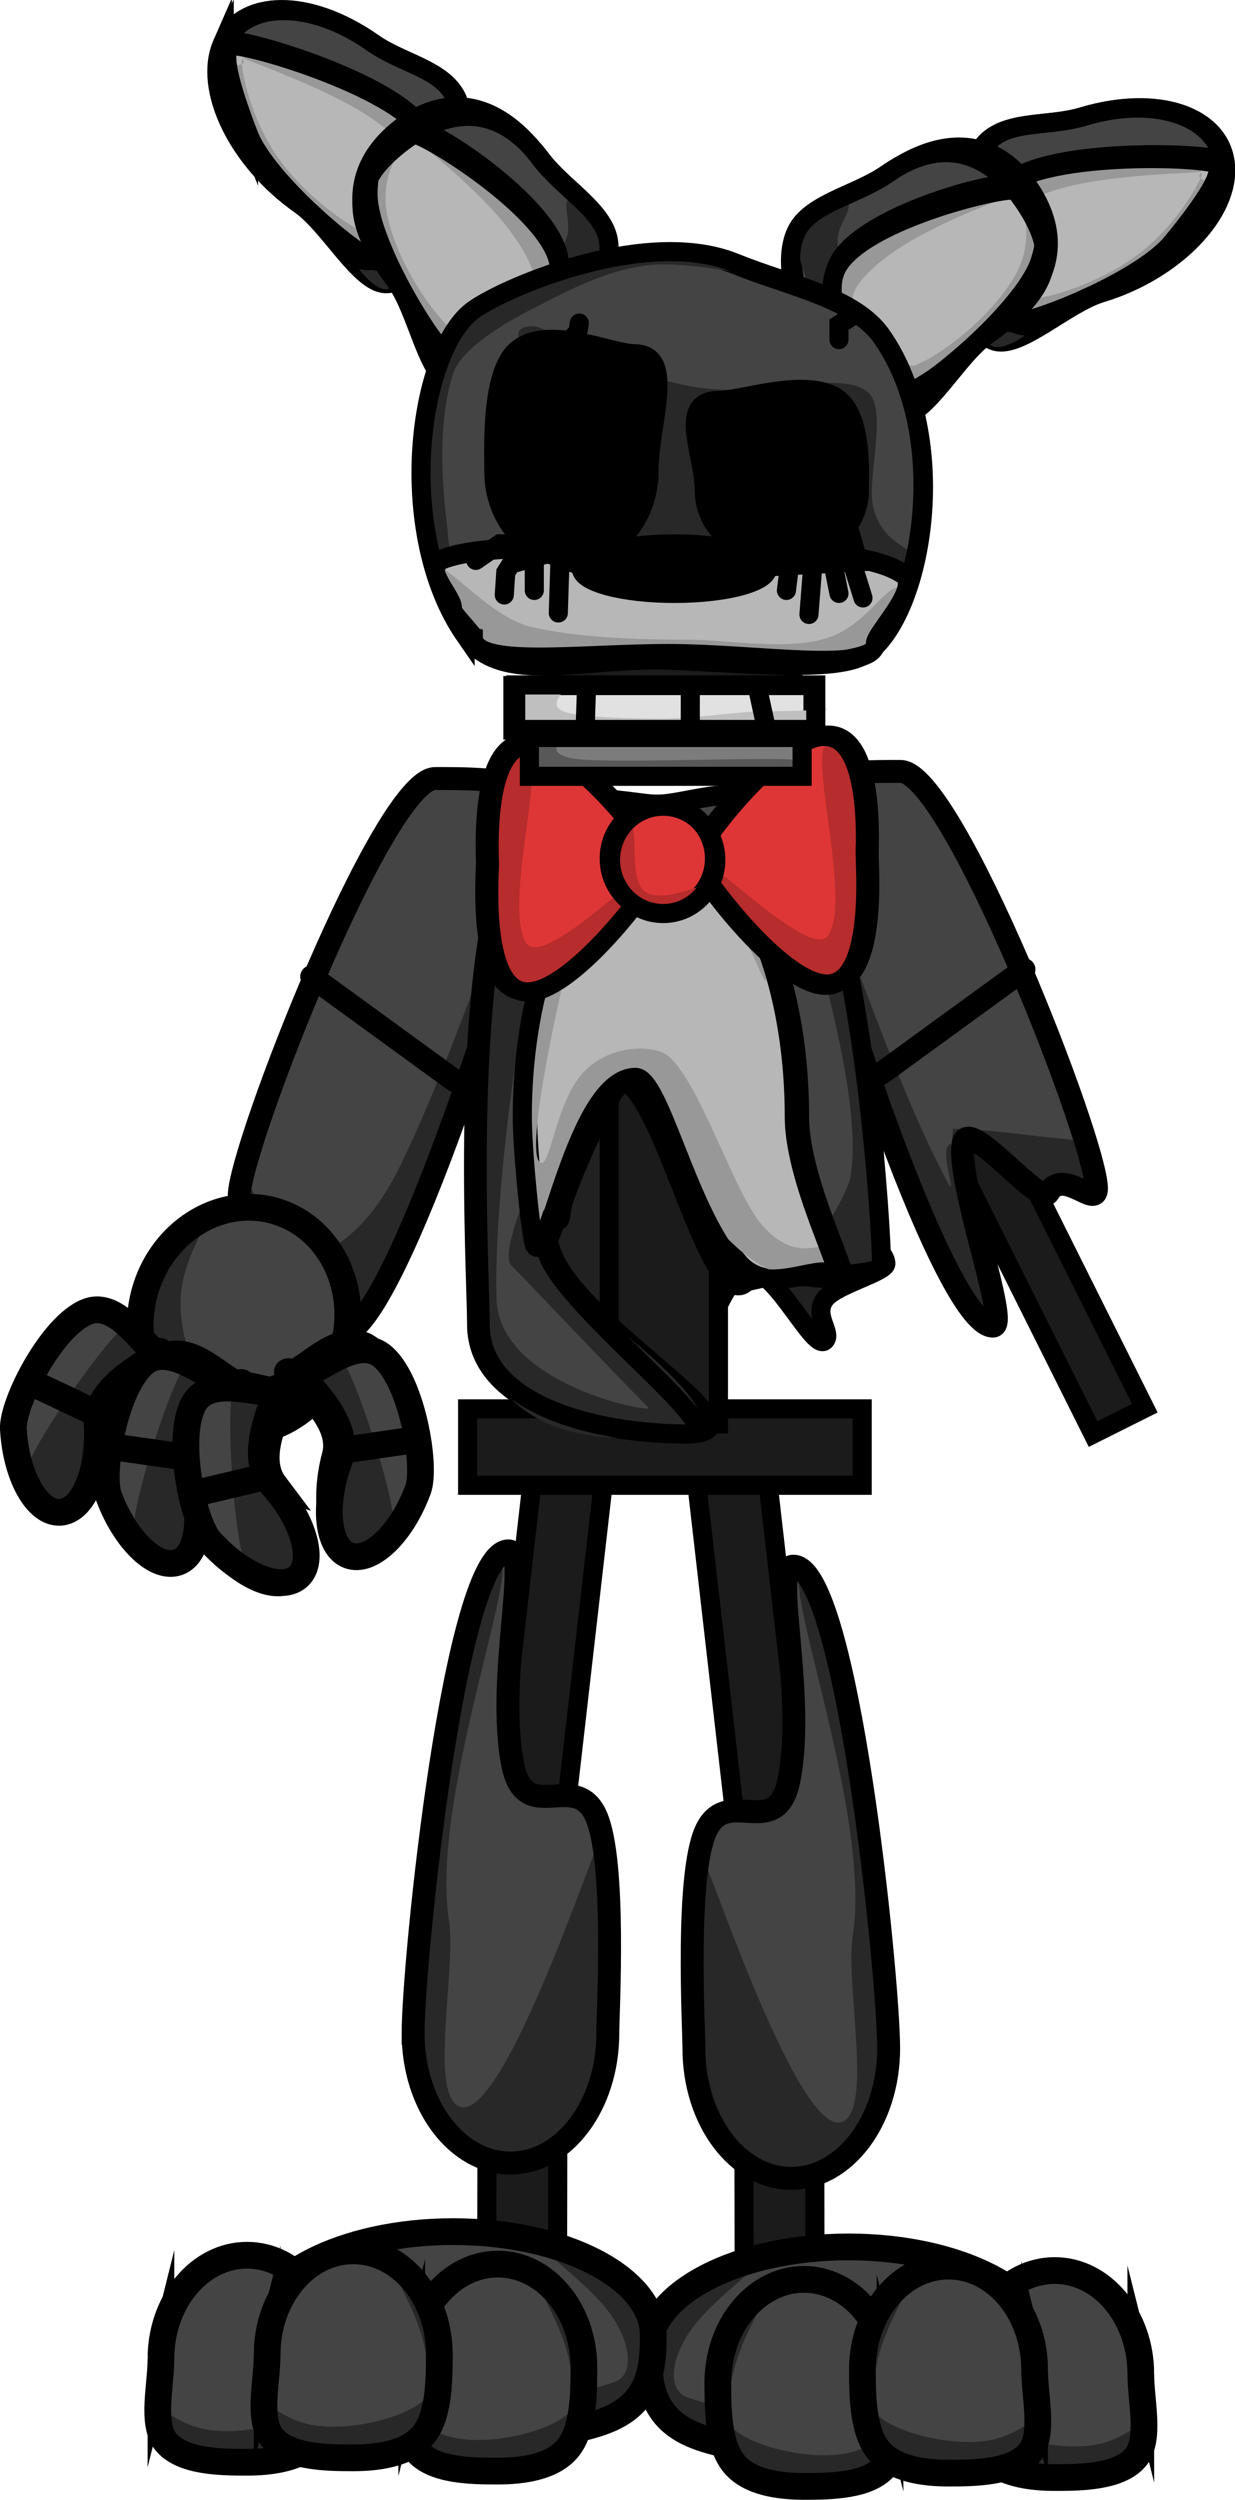 <svg version="1.1" xmlns="http://www.w3.org/2000/svg" xmlns:xlink="http://www.w3.org/1999/xlink" width="161.712" height="327.082" viewBox="0,0,161.712,327.082"><g transform="translate(-159.01,-16.45)"><g data-paper-data="{&quot;isPaintingLayer&quot;:true}" fill-rule="nonzero" stroke-linejoin="miter" stroke-miterlimit="10" stroke-dasharray="" stroke-dashoffset="0" style="mix-blend-mode: normal"><g stroke-linecap="butt"><path d="M256.427,264.46l-6.662,-58.085l9.212,-1.057l6.662,58.085z" data-paper-data="{&quot;index&quot;:null}" fill="#1b1b1b" stroke="#000000" stroke-width="2.5"/><path d="M256.467,321.566l-0.107,-58.465l9.272,-0.017l0.107,58.465z" data-paper-data="{&quot;index&quot;:null}" fill="#1b1b1b" stroke="#000000" stroke-width="2.5"/><path d="M275.37,284.731c0,9.388 -5.708,16.999 -12.749,16.999c-7.041,0 -12.749,-7.611 -12.749,-16.999c0,-2.726 -1.109,-22.523 1.545,-28.428c2.756,-6.129 9.307,1.535 10.919,-6.759c2.183,-11.235 -2.333,-27.915 0.542,-27.915c7.041,0 12.492,53.713 12.492,63.101z" data-paper-data="{&quot;index&quot;:null}" fill="#444444" stroke="#000000" stroke-width="0"/><path d="M275.14,289.029c0,6.33 -5.477,11.461 -12.234,11.461c-2.6,0 -9.756,-1.448 -11.714,-8.185c-3.132,-10.774 -0.391,-29.258 -0.391,-33.153c0,-1.995 13.129,38.95 18.865,34.724c3.435,-2.531 0.043,-18.145 1.005,-24.149c2.529,-15.778 -9.829,-47.534 -6.477,-47.534c6.757,0 10.946,60.506 10.946,66.836z" data-paper-data="{&quot;index&quot;:null}" fill="#282828" stroke="none" stroke-width="0"/><path d="M275.37,284.474c0,9.388 -5.708,16.999 -12.749,16.999c-7.041,0 -12.749,-7.611 -12.749,-16.999c0,-2.726 -1.109,-22.523 1.545,-28.428c2.756,-6.129 9.307,1.535 10.919,-6.759c2.183,-11.235 -2.333,-27.915 0.542,-27.915c7.041,0 12.492,53.713 12.492,63.101z" data-paper-data="{&quot;index&quot;:null}" fill="none" stroke="#000000" stroke-width="3"/></g><g stroke-linecap="butt"><path d="M222.834,261.404l6.662,-58.085l9.212,1.057l-6.662,58.085z" data-paper-data="{&quot;index&quot;:null}" fill="#1b1b1b" stroke="#000000" stroke-width="2.5"/><path d="M222.733,319.549l0.107,-58.465l9.272,0.017l-0.107,58.465z" data-paper-data="{&quot;index&quot;:null}" fill="#1b1b1b" stroke="#000000" stroke-width="2.5"/><path d="M213.102,282.731c0,-9.388 5.45,-63.101 12.492,-63.101c2.875,0 -1.641,16.68 0.542,27.915c1.612,8.293 8.163,0.63 10.919,6.758c2.655,5.904 1.545,25.702 1.545,28.428c0,9.388 -5.708,16.999 -12.749,16.999c-7.041,0 -12.749,-7.611 -12.749,-16.999z" fill="#444444" stroke="#000000" stroke-width="0"/><path d="M213.332,287.029c0,-6.33 4.19,-66.836 10.946,-66.836c3.351,0 -9.006,31.757 -6.477,47.534c0.962,6.004 -2.43,21.618 1.005,24.149c5.736,4.226 18.865,-36.719 18.865,-34.724c0,3.894 2.74,22.379 -0.391,33.153c-1.958,6.737 -9.114,8.185 -11.714,8.185c-6.757,0 -12.234,-5.131 -12.234,-11.461z" fill="#282828" stroke="none" stroke-width="0"/><path d="M213.102,282.474c0,-9.388 5.45,-63.101 12.492,-63.101c2.875,0 -1.641,16.68 0.542,27.915c1.612,8.293 8.163,0.63 10.919,6.758c2.655,5.904 1.545,25.702 1.545,28.428c0,9.388 -5.708,16.999 -12.749,16.999c-7.041,0 -12.749,-7.611 -12.749,-16.999z" fill="none" stroke="#000000" stroke-width="3"/></g><g data-paper-data="{&quot;index&quot;:null}" stroke-linecap="butt"><g><path d="M296.863,323.631c0,3.463 2.887,8.348 -1.248,10.743c-4.797,2.778 -17.176,2.801 -24.944,2.801c-7.25,0 -16.513,-0.488 -21.255,-2.949c-4.72,-2.45 -4.937,-6.863 -4.937,-10.594c0,-7.48 11.727,-13.544 26.192,-13.544c14.466,0 26.192,6.064 26.192,13.544z" fill="#444444" stroke="#000000" stroke-width="0"/><path d="M297.39,330.804c0,4.002 -11.888,7.246 -26.552,7.246c-14.665,0 -26.552,-3.244 -26.552,-7.246c0,-4.002 -2.153,-17.943 12.511,-17.943c2.498,0 -3.32,3.424 -6.726,7.663c-3.123,3.887 -3.903,8.571 -1.082,9.595c6.292,2.286 22.274,3.91 33.105,3.155c10.099,-0.704 15.297,-3.771 15.297,-2.47z" fill="#282828" stroke="none" stroke-width="0"/><path d="M296.31,323.989c0,3.463 2.887,8.348 -1.248,10.743c-4.797,2.778 -17.176,2.801 -24.944,2.801c-7.25,0 -16.513,-0.488 -21.255,-2.949c-4.72,-2.45 -4.937,-6.863 -4.937,-10.594c0,-7.48 11.727,-13.544 26.192,-13.544c14.466,0 26.192,6.064 26.192,13.544z" fill="none" stroke="#000000" stroke-width="3.5"/></g><g><path d="M308.625,326.722c0,3.463 1.242,8.348 -0.537,10.743c-2.064,2.778 -7.392,2.801 -10.735,2.801c-3.12,0 -7.106,-0.488 -9.147,-2.949c-2.031,-2.45 -2.125,-6.863 -2.125,-10.594c0,-7.48 5.047,-13.544 11.272,-13.544c6.225,0 11.272,6.064 11.272,13.544z" fill="#444444" stroke="#000000" stroke-width="0"/><path d="M308.852,333.894c0,4.002 -5.116,7.246 -11.427,7.246c-6.311,0 -11.427,-3.244 -11.427,-7.246c0,-4.002 -0.927,-17.943 5.384,-17.943c1.075,0 -1.429,3.424 -2.894,7.663c-1.344,3.887 -1.68,8.57 -0.466,9.595c2.708,2.286 9.586,3.91 14.247,3.155c4.346,-0.704 6.583,-3.771 6.583,-2.47z" fill="#282828" stroke="none" stroke-width="0"/><path d="M308.387,327.079c0,3.463 1.242,8.348 -0.537,10.743c-2.064,2.778 -7.392,2.801 -10.735,2.801c-3.12,0 -7.106,-0.488 -9.147,-2.949c-2.031,-2.45 -2.125,-6.863 -2.125,-10.594c0,-7.48 5.047,-13.544 11.272,-13.544c6.225,0 11.272,6.064 11.272,13.544z" fill="none" stroke="#000000" stroke-width="3.5"/></g><g><path d="M275.786,327.881c0,3.463 1.242,8.348 -0.537,10.743c-2.064,2.778 -7.392,2.801 -10.735,2.801c-3.12,0 -7.106,-0.488 -9.147,-2.949c-2.031,-2.45 -2.125,-6.863 -2.125,-10.594c0,-7.48 5.047,-13.544 11.272,-13.544c6.225,0 11.272,6.064 11.272,13.544z" fill="#444444" stroke="#000000" stroke-width="0"/><path d="M276.013,335.053c0,4.002 -5.116,7.246 -11.427,7.246c-6.311,0 -11.427,-3.244 -11.427,-7.246c0,-4.002 -0.927,-17.943 5.384,-17.943c1.075,0 -1.429,3.424 -2.894,7.663c-1.344,3.887 -1.68,8.571 -0.466,9.595c2.708,2.286 9.586,3.91 14.247,3.155c4.346,-0.704 6.583,-3.771 6.583,-2.47z" fill="#282828" stroke="none" stroke-width="0"/><path d="M275.548,328.238c0,3.463 1.242,8.348 -0.537,10.743c-2.064,2.778 -7.392,2.801 -10.735,2.801c-3.12,0 -7.106,-0.488 -9.147,-2.949c-2.031,-2.45 -2.125,-6.863 -2.125,-10.594c0,-7.48 5.047,-13.544 11.272,-13.544c6.225,0 11.272,6.064 11.272,13.544z" fill="none" stroke="#000000" stroke-width="3.5"/></g><g><path d="M294.717,326.143c0,3.463 1.242,8.348 -0.537,10.743c-2.064,2.778 -7.392,2.801 -10.735,2.801c-3.12,0 -7.106,-0.488 -9.147,-2.949c-2.031,-2.45 -2.125,-6.863 -2.125,-10.594c0,-7.48 5.047,-13.544 11.272,-13.544c6.225,0 11.272,6.064 11.272,13.544z" fill="#444444" stroke="#000000" stroke-width="0"/><path d="M294.944,333.315c0,4.002 -5.116,7.246 -11.427,7.246c-6.311,0 -11.427,-3.244 -11.427,-7.246c0,-4.002 -0.927,-17.943 5.384,-17.943c1.075,0 -1.429,3.424 -2.894,7.663c-1.344,3.887 -1.68,8.571 -0.466,9.595c2.708,2.286 9.586,3.91 14.247,3.155c4.346,-0.704 6.583,-3.771 6.583,-2.47z" fill="#282828" stroke="none" stroke-width="0"/><path d="M294.479,326.5c0,3.463 1.242,8.348 -0.537,10.743c-2.064,2.778 -7.392,2.801 -10.735,2.801c-3.12,0 -7.106,-0.488 -9.147,-2.949c-2.031,-2.45 -2.125,-6.863 -2.125,-10.594c0,-7.48 5.047,-13.544 11.272,-13.544c6.225,0 11.272,6.064 11.272,13.544z" fill="none" stroke="#000000" stroke-width="3.5"/></g></g><g stroke-linecap="butt"><g><path d="M191.609,321.631c0,-7.48 11.727,-13.544 26.192,-13.544c14.466,0 26.192,6.064 26.192,13.544c0,3.731 -0.217,8.145 -4.937,10.594c-4.743,2.461 -14.005,2.949 -21.255,2.949c-7.768,0 -20.148,-0.023 -24.944,-2.801c-4.135,-2.395 -1.248,-7.279 -1.248,-10.743z" fill="#444444" stroke="#000000" stroke-width="0"/><path d="M191.082,328.804c0,-1.3 5.198,1.766 15.297,2.47c10.831,0.755 26.812,-0.87 33.105,-3.155c2.82,-1.024 2.04,-5.708 -1.082,-9.595c-3.406,-4.24 -9.224,-7.663 -6.726,-7.663c14.665,0 12.511,13.941 12.511,17.943c0,4.002 -11.888,7.246 -26.552,7.246c-14.665,0 -26.552,-3.244 -26.552,-7.246z" fill="#282828" stroke="none" stroke-width="0"/><path d="M192.162,321.989c0,-7.48 11.727,-13.544 26.192,-13.544c14.466,0 26.192,6.064 26.192,13.544c0,3.731 -0.217,8.145 -4.937,10.594c-4.743,2.461 -14.005,2.949 -21.255,2.949c-7.768,0 -20.148,-0.023 -24.944,-2.801c-4.135,-2.395 -1.248,-7.279 -1.248,-10.743z" fill="none" stroke="#000000" stroke-width="3.5"/></g><g><path d="M179.847,324.722c0,-7.48 5.047,-13.544 11.272,-13.544c6.225,0 11.272,6.064 11.272,13.544c0,3.731 -0.094,8.145 -2.125,10.594c-2.041,2.461 -6.027,2.949 -9.147,2.949c-3.343,0 -8.671,-0.023 -10.735,-2.801c-1.78,-2.395 -0.537,-7.279 -0.537,-10.743z" fill="#444444" stroke="#000000" stroke-width="0"/><path d="M179.62,331.894c0,-1.3 2.237,1.766 6.583,2.47c4.661,0.755 11.539,-0.87 14.247,-3.155c1.214,-1.024 0.878,-5.708 -0.466,-9.595c-1.466,-4.24 -3.97,-7.663 -2.894,-7.663c6.311,0 5.384,13.941 5.384,17.943c0,4.002 -5.116,7.246 -11.427,7.246c-6.311,0 -11.427,-3.244 -11.427,-7.246z" fill="#282828" stroke="none" stroke-width="0"/><path d="M180.085,325.079c0,-7.48 5.047,-13.544 11.272,-13.544c6.225,0 11.272,6.064 11.272,13.544c0,3.731 -0.094,8.145 -2.125,10.594c-2.041,2.461 -6.027,2.949 -9.147,2.949c-3.343,0 -8.671,-0.023 -10.735,-2.801c-1.78,-2.395 -0.537,-7.279 -0.537,-10.743z" fill="none" stroke="#000000" stroke-width="3.5"/></g><g><path d="M212.685,325.881c0,-7.48 5.047,-13.544 11.272,-13.544c6.225,0 11.272,6.064 11.272,13.544c0,3.731 -0.094,8.145 -2.125,10.594c-2.041,2.461 -6.027,2.949 -9.147,2.949c-3.343,0 -8.671,-0.023 -10.735,-2.801c-1.78,-2.395 -0.537,-7.279 -0.537,-10.743z" fill="#444444" stroke="#000000" stroke-width="0"/><path d="M212.459,333.053c0,-1.3 2.237,1.766 6.583,2.47c4.661,0.755 11.539,-0.87 14.247,-3.155c1.214,-1.024 0.878,-5.708 -0.466,-9.595c-1.466,-4.24 -3.97,-7.663 -2.894,-7.663c6.311,0 5.384,13.941 5.384,17.943c0,4.002 -5.116,7.246 -11.427,7.246c-6.311,0 -11.427,-3.244 -11.427,-7.246z" fill="#282828" stroke="none" stroke-width="0"/><path d="M212.923,326.238c0,-7.48 5.047,-13.544 11.272,-13.544c6.225,0 11.272,6.064 11.272,13.544c0,3.731 -0.094,8.145 -2.125,10.594c-2.041,2.461 -6.027,2.949 -9.147,2.949c-3.343,0 -8.671,-0.023 -10.735,-2.801c-1.78,-2.395 -0.537,-7.279 -0.537,-10.743z" fill="none" stroke="#000000" stroke-width="3.5"/></g><g><path d="M193.755,324.143c0,-7.48 5.047,-13.544 11.272,-13.544c6.225,0 11.272,6.064 11.272,13.544c0,3.731 -0.094,8.145 -2.125,10.594c-2.041,2.461 -6.027,2.949 -9.147,2.949c-3.343,0 -8.671,-0.023 -10.735,-2.801c-1.78,-2.395 -0.537,-7.279 -0.537,-10.743z" fill="#444444" stroke="#000000" stroke-width="0"/><path d="M193.528,331.315c0,-1.3 2.237,1.766 6.583,2.47c4.661,0.755 11.539,-0.87 14.247,-3.155c1.214,-1.024 0.878,-5.708 -0.466,-9.595c-1.466,-4.24 -3.97,-7.663 -2.894,-7.663c6.311,0 5.384,13.941 5.384,17.943c0,4.002 -5.116,7.246 -11.427,7.246c-6.311,0 -11.427,-3.244 -11.427,-7.246z" fill="#282828" stroke="none" stroke-width="0"/><path d="M193.993,324.5c0,-7.48 5.047,-13.544 11.272,-13.544c6.225,0 11.272,6.064 11.272,13.544c0,3.731 -0.094,8.145 -2.125,10.594c-2.041,2.461 -6.027,2.949 -9.147,2.949c-3.343,0 -8.671,-0.023 -10.735,-2.801c-1.78,-2.395 -0.537,-7.279 -0.537,-10.743z" fill="none" stroke="#000000" stroke-width="3.5"/></g></g><path d="M220.24,210.792v-10h51.667v10z" fill="#1b1b1b" stroke="#000000" stroke-width="2.5" stroke-linecap="butt"/><g><path d="M302.134,204.094l-21.633,-43.266l6.78,-3.39l21.633,43.266z" fill="#1b1b1b" stroke="#000000" stroke-width="2.5" stroke-linecap="butt"/><g data-paper-data="{&quot;index&quot;:null}"><path d="M276.929,117.867c6.758,0 25.655,48.364 25.655,54.583c0,0.69 -1.335,-0.789 -2.738,-1.018c-1.886,-0.308 -4.186,0.33 -6.304,-0.925c-3.674,-2.178 -6.954,-6.44 -8.301,-4.547c-2.509,3.527 7.042,24.489 3.787,24.489c-6.758,0 -24.335,-55.104 -24.335,-61.322c0,-3.086 -2.275,-6.599 -0.089,-8.633c2.218,-2.064 8.922,-2.626 12.326,-2.626z" fill="#444444" stroke="#000000" stroke-width="0" stroke-linecap="butt"/><path d="M283.795,164.155c3.738,0 8.554,0.696 12.591,1.123c3.573,0.378 6.614,0.154 6.614,4.772c0,2.359 -3.743,2.998 -8.024,1.089c-4.001,-1.785 -8.518,-6.115 -9.618,-4.486c-2.629,3.895 7.56,22.163 3.783,22.163c-7.046,0 -24.197,-49.365 -24.197,-59.202c0,-6.49 8.281,21.709 16.688,38.7c4.335,8.762 -0.416,-2.174 1.981,-2.174z" fill="#282828" stroke="none" stroke-width="0" stroke-linecap="butt"/><path d="M276.929,117.386c6.758,0 25.655,48.364 25.655,54.583c0,2.686 -4.337,-2.796 -6.322,0.568c-1.061,1.797 -10.303,-9.79 -11.088,-6.608c-1.147,4.652 6.134,24.038 3.854,24.038c-6.758,0 -24.335,-55.104 -24.335,-61.322c0,-3.299 -2.888,-7.462 -0.43,-9.521c2.174,-1.822 9.494,-1.738 12.667,-1.738z" fill="none" stroke="#000000" stroke-width="3" stroke-linecap="butt"/><path d="M293.094,143.311l-18.726,13.617" fill="none" stroke="#000000" stroke-width="3" stroke-linecap="round"/></g></g><g><path d="M215.988,118.799c3.404,0 10.108,0.562 12.326,2.626c2.186,2.034 -0.089,5.547 -0.089,8.633c0,6.218 -17.577,61.322 -24.335,61.322c-6.758,0 -13.556,-11.78 -13.556,-17.998c0,-6.218 18.897,-54.583 25.655,-54.583z" fill="#444444" stroke="#000000" stroke-width="0" stroke-linecap="butt"/><path d="M199.376,180.609c2.397,0 7.573,-2.601 11.908,-11.363c8.407,-16.991 16.688,-45.19 16.688,-38.7c0,9.837 -17.151,59.202 -24.197,59.202c-7.046,0 -13.858,-8.93 -13.858,-18.766c0,-9.837 2.413,9.627 9.459,9.627z" fill="#282828" stroke="none" stroke-width="0" stroke-linecap="butt"/><path d="M215.988,118.317c3.172,0 10.493,-0.084 12.667,1.738c2.457,2.059 -0.43,6.222 -0.43,9.521c0,6.218 -17.577,61.322 -24.335,61.322c-6.758,0 -13.556,-11.78 -13.556,-17.998c0,-6.218 18.897,-54.583 25.655,-54.583z" fill="none" stroke="#000000" stroke-width="3" stroke-linecap="butt"/><path d="M218.55,157.86l-18.726,-13.617" fill="none" stroke="#000000" stroke-width="3" stroke-linecap="round"/></g><g stroke-width="2.5" stroke-linecap="butt"><path d="M247.482,151.581c11.183,0 20.249,10.339 20.249,23.092c0,3.988 7.029,3.959 7.277,7.09c0.087,1.106 -6.299,2.717 -7.841,4.513c-1.881,2.191 0.924,4.574 -0.149,5.597c-1.66,1.584 -7.59,-12.096 -11.18,-8.787c-4.013,3.7 -5.747,14.679 -8.357,14.679c-11.183,0 -20.249,-10.339 -20.249,-23.092c0,-12.753 9.066,-23.092 20.249,-23.092z" fill="#212121" stroke="#000000"/><path d="M238.78,202.763v-62.211h14.303v62.211z" fill="#1b1b1b" stroke="#000000"/><path d="M244.863,121.683c5.941,0 15.101,-5.661 20.595,7.016c2.332,5.38 10.934,36.821 7.254,51.758c-1.644,6.672 -12.727,0.487 -15.885,3.677c-4.753,4.802 -10.367,-22.957 -16.004,-26.276c-4.798,-2.825 -10.056,18.894 -10.056,20.07c0,10.372 30.861,26.147 18.135,26.147c-12.726,0 -27.486,-3.965 -27.486,-14.337c0,-6.739 -2.341,-44.354 4.32,-62.239c3.591,-9.642 14.669,-5.815 19.127,-5.815z" fill="#444444" stroke="#000000"/><path d="M249.221,203.554c-0.375,0.07 -24.843,6.635 -28.228,-14.479c-1.552,-9.679 0.301,-43.401 4.066,-57.648c3.962,-14.993 9.87,-10.293 9.017,-10.813c-1.82,-1.11 -10.603,43.645 -10.054,65.763c0.281,11.34 20.747,15.093 19.906,14.253c-5.01,-5.004 -17.262,-17.984 -17.878,-18.51c-2.563,-2.188 7.263,-20.54 6.619,-22.478c-0.933,-2.81 10.14,-5.286 10.942,-5.17c3.451,0.498 9.119,22.491 15.768,27.332c4.023,2.929 10.59,-8.87 11.006,-11.401c2.384,-14.509 -11.24,-47.223 -6.91,-47.223c7.233,0 11.029,48.489 11.029,53.882c0,5.393 -3.796,7.697 -11.029,7.697c-1.358,0 -6.282,-0.202 -9.121,-4.341c-5.371,-7.829 -9.803,-22.045 -14.33,-21.517c-3.673,0.428 -8.713,11.207 -9.389,19.005c-0.396,4.569 2.97,8.568 2.97,7.657c0,-0.231 23.203,16.579 15.616,17.991z" fill="#282828" stroke="none"/><path d="M245.337,121.697c5.941,0 15.101,-5.661 20.595,7.016c6.275,14.478 8.506,47.834 8.506,53.364c0,1.071 -8.14,1.489 -13.948,1.458c-2.86,-0.015 -3.761,1.428 -5.571,-0.276c-7.188,-6.767 -6.946,-24.293 -14.178,-25.209c-1.362,-0.173 -6.473,11.042 -7.951,15.603c-0.306,0.946 -0.345,2.436 -0.56,2.434c-1.842,-0.016 -0.651,1.368 -1.258,1.959c-4.747,4.619 25.15,26.042 18.403,26.042c-12.726,0 -27.486,-3.965 -27.486,-14.337c0,-6.739 -2.341,-44.354 4.32,-62.239c3.591,-9.642 14.669,-5.815 19.127,-5.815z" fill="none" stroke="#000000"/><path d="M245.898,126.167c9.835,0 17.807,16.305 17.807,36.419c0,9.42 8.396,23.818 4.829,20.584c-1.605,-1.455 -8.818,3.158 -12.829,-1.56c-6.108,-7.186 -9.639,-24.193 -12.795,-24.193c-7.664,0 -11.464,24.774 -13.174,22.035c-0.484,-0.776 -1.646,-12.425 -1.646,-16.865c0,-20.114 7.973,-36.419 17.807,-36.419z" fill="#b7b7b7" stroke="#000000"/><path d="M231.077,144.319c0,-2.312 2.121,-10.822 7.004,-15.192c2.085,-1.865 5.941,-2.271 8.276,-2.271c7.804,0 12.982,14.163 12.982,17.463c0,3.299 -4.259,-13.786 -12.063,-13.786c-1.158,0 -11.951,6.706 -14.027,12.593c-0.468,1.327 -5.672,23.906 -3.524,25.415c1.323,0.929 1.907,-7.253 5.383,-11.442c3.345,-4.032 9.572,-4.094 11.486,-2.411c4.166,3.664 8.514,17.756 12.129,21.967c4.908,5.718 8.466,1.363 8.384,3.712c-0.112,3.211 -5.379,5.822 -13.144,-2.169c-3.533,-3.636 -8.677,-20.399 -12.163,-21.06c-6.453,-1.224 -12.564,21.372 -12.905,21.225c-1.588,-0.687 -1.867,-12.792 -0.698,-22.543c0.662,-5.522 2.881,-10.914 2.881,-11.501z" fill="#989898" stroke="none"/><path d="M245.208,126.167c9.835,0 17.807,16.305 17.807,36.419c0,9.42 8.396,23.818 4.829,20.584c-1.605,-1.455 -8.818,3.158 -12.829,-1.56c-6.108,-7.186 -9.639,-24.193 -12.795,-24.193c-7.664,0 -11.464,24.774 -13.174,22.035c-0.484,-0.776 -1.646,-12.425 -1.646,-16.865c0,-20.114 7.973,-36.419 17.807,-36.419z" fill="none" stroke="#000000"/></g><g stroke-width="2.5" stroke-linecap="butt"><path d="M272.12,128.661c0,1.428 1.189,16.716 -4.998,16.716c-6.186,0 -17.405,-15.288 -17.405,-16.716c0,-1.428 10.874,-15.682 17.061,-15.682c6.186,0 5.342,14.254 5.342,15.682z" data-paper-data="{&quot;index&quot;:null}" fill="#de3636" stroke="#000000"/><path d="M272.809,128.316c0,1.428 1.189,16.716 -4.998,16.716c-6.186,0 -17.405,-15.288 -17.405,-16.716c0,-1.428 10.874,-15.682 17.061,-15.682c6.186,0 5.342,14.254 5.342,15.682z" data-paper-data="{&quot;index&quot;:null}" fill="#de3636" stroke="#000000"/><path d="M272.637,130.557c0,3.331 0.695,14.303 -4.825,14.303c-5.52,0 -15.165,-10.972 -15.165,-14.303c0,-1.348 12.58,11.457 14.791,8.303c3.255,-4.642 -3.086,-25.364 0.201,-25.364c5.52,0 4.998,13.73 4.998,17.061z" data-paper-data="{&quot;index&quot;:null}" fill="#b72c2c" stroke="none"/><path d="M272.292,128.489c0,1.428 1.189,16.716 -4.998,16.716c-6.186,0 -17.405,-15.288 -17.405,-16.716c0,-1.428 10.874,-15.682 17.061,-15.682c6.186,0 5.342,14.254 5.342,15.682z" data-paper-data="{&quot;index&quot;:null}" fill="none" stroke="#000000"/><path d="M227.923,113.668c6.186,0 17.061,14.254 17.061,15.682c0,1.428 -11.219,16.716 -17.405,16.716c-6.186,0 -4.998,-15.288 -4.998,-16.716c0,-1.428 -0.844,-15.682 5.342,-15.682z" data-paper-data="{&quot;index&quot;:null}" fill="#de3636" stroke="#000000"/><path d="M227.751,114.53c3.287,0 -3.054,20.722 0.201,25.364c2.212,3.154 14.791,-9.651 14.791,-8.303c0,3.331 -9.645,14.303 -15.165,14.303c-5.52,0 -4.825,-10.972 -4.825,-14.303c0,-3.331 -0.523,-17.061 4.998,-17.061z" fill="#b72c2c" stroke="none"/><path d="M228.44,113.841c6.186,0 17.061,14.254 17.061,15.682c0,1.428 -11.219,16.716 -17.405,16.716c-6.186,0 -4.998,-15.288 -4.998,-16.716c0,-1.428 -0.844,-15.682 5.342,-15.682z" fill="none" stroke="#000000"/><path d="M245.673,121.768c3.807,0 6.893,3.143 6.893,7.021c0,3.878 -3.086,7.021 -6.893,7.021c-3.807,0 -6.893,-3.143 -6.893,-7.021c0,-3.878 3.086,-7.021 6.893,-7.021z" fill="#de3636" stroke="#000000"/><path d="M241.192,124.18c1.783,0 -0.095,7.298 2.307,8.961c2.597,1.799 9.412,-1.998 9.412,-1.206c0,1.433 -2.665,3.645 -6.073,3.779c-0.213,0.008 -0.085,0.357 -0.304,0.357c-3.712,0 -7.066,-2.613 -7.066,-4.136c0,-1.523 -1.989,-7.755 1.723,-7.755z" fill="#b72c2c" stroke="none"/><path d="M245.845,121.94c3.807,0 6.893,3.143 6.893,7.021c0,3.878 -3.086,7.021 -6.893,7.021c-3.807,0 -6.893,-3.143 -6.893,-7.021c0,-3.878 3.086,-7.021 6.893,-7.021z" fill="none" stroke="#000000"/></g><g stroke-width="2.5"><path d="M231.169,116.829v-24.652h31.674v24.652z" fill="#1b1b1b" stroke="#000000" stroke-linecap="butt"/><path d="M228.33,118.323v-7.022h35.708v7.022z" fill="#7c7c7c" stroke="none" stroke-linecap="butt"/><path d="M237.818,109.957c3.644,0 -10.742,3.973 -4.251,5.651c3.87,1.001 30.472,-0.45 30.472,0.474c0,2.475 -20.404,2.839 -26.221,2.839c-5.817,0 -10.533,-2.007 -10.533,-4.482c0,-2.475 4.716,-4.482 10.533,-4.482z" fill="#585858" stroke="none" stroke-linecap="butt"/><path d="M226.169,111.979v-5.827h39.294v5.827z" fill="#e1e1e1" stroke="#000000" stroke-linecap="butt"/><path d="M225.94,110.106c0,-0.197 -0.003,-2.755 1.614,-3.796c1.309,-0.843 4.195,-0.227 4.947,-0.213c1.828,0.035 -2.025,2.151 -0.007,3.295c1.751,0.992 9.252,1.032 12.266,1.088c5.147,0.097 10.663,-0.972 14.571,-0.972c11.263,0 7.396,-1.053 7.396,0.598c0,1.65 -9.131,2.988 -20.394,2.988c-11.263,0 -20.394,-1.338 -20.394,-2.988z" fill="#bfbfbf" stroke="none" stroke-linecap="butt"/><g data-paper-data="{&quot;index&quot;:null}" stroke-linecap="butt"><path d="M303.172,54.797c-4.442,1.338 -10.557,7.212 -13.804,6.317c-3.776,-1.04 -4.363,-9.204 -4.688,-12.636c-0.322,-3.399 0.532,-10.419 3.846,-13.593c2.911,-2.787 7.961,-1.854 12.454,-3.208c9.608,-2.895 17.887,-0.066 18.492,6.319c0.605,6.384 -6.692,13.906 -16.3,16.801z" fill="#444444" stroke="#000000"/><path d="M297.119,57.348c-0.321,0.391 -1.048,0.409 -1.376,0.764c-2.817,3.046 -6.022,4.424 -7.146,3.427c-1.254,-1.113 -3.44,-22.249 -0.356,-26.004c1.624,-1.977 -2.035,11.004 5.498,13.485c6.772,2.231 24.853,-6.134 25.446,-5.607c0.859,0.763 -6.673,6.187 -13.759,9.976c-3.256,1.741 -7.337,2.777 -8.307,3.96z" fill="#282828" stroke="none"/><path d="M312.901,47.696c-4.34,5.285 -20.193,11.39 -21.336,10.375c-1.143,-1.015 -5.369,-11.883 -1.03,-17.168c4.34,-5.285 26.992,-4.483 28.136,-3.468c1.143,1.015 -1.43,4.976 -5.77,10.261z" fill="#b7b7b7" stroke="#000000"/><path d="M316.134,39.253c-0.802,0.977 4.188,1.219 1.85,4.234c-1.98,2.554 -11.064,7.837 -14.209,9.571c-4.575,2.522 -8.902,4.388 -11.585,4.51c-1.356,0.062 -2.083,-0.785 -2.635,-1.275c-1.193,-1.059 -1.163,-3.153 -1.547,-4.646c-1.099,-4.276 0.447,-9.587 4.807,-11.146c7.931,-2.837 21.158,-3.747 23.527,-1.644c0.295,0.262 -8.338,0.223 -15.524,1.572c-5.201,0.976 -9.392,3.042 -10.102,4.737c-1.36,3.245 1.93,10.46 3.095,10.415c3.108,-0.121 10.539,-2.643 15.282,-6.691c5.571,-4.754 8.196,-11.047 7.04,-9.639z" fill="#989898" stroke="none"/><path d="M312.481,48.201c-4.34,5.285 -20.193,11.39 -21.336,10.375c-1.143,-1.015 -5.369,-11.883 -1.03,-17.168c4.34,-5.285 26.992,-4.483 28.136,-3.468c1.143,1.015 -1.43,4.976 -5.77,10.261z" fill="none" stroke="#000000"/><path d="M302.894,54.847c-4.442,1.338 -7.141,5.02 -10.388,4.126c-3.776,-1.04 -4.147,-5.529 -4.472,-8.961c-0.322,-3.399 -3.1,-11.902 0.214,-15.076c2.911,-2.787 7.961,-1.854 12.454,-3.208c9.608,-2.895 17.887,-0.066 18.492,6.319c0.605,6.384 -6.692,13.906 -16.3,16.801z" fill="none" stroke="#000000"/></g><g data-paper-data="{&quot;index&quot;:null}" stroke-linecap="butt"><path d="M288.339,60.23c-4.098,2.838 -7.877,10.564 -11.738,10.864c-4.489,0.349 -8.885,-7.176 -10.816,-10.312c-1.913,-3.106 -4.249,-10.058 -2.197,-14.236c1.802,-3.669 7.596,-4.571 11.741,-7.441c8.864,-6.138 15.295,-3.219 18.888,2.614c3.593,5.834 2.986,12.373 -5.878,18.511z" fill="#444444" stroke="#000000"/><path d="M283.091,64.786c-0.16,0.484 -0.924,0.758 -1.108,1.21c-1.583,3.882 -4.35,6.32 -6.004,5.772c-1.846,-0.611 -13.932,-19.86 -12.394,-24.507c0.222,-0.672 5.949,-5.261 6.486,-4.136c0.452,0.946 -1.466,2.864 -1.384,4.981c0.176,4.542 2.441,10.139 6.966,9.984c8.222,-0.281 18.639,-11.613 19.513,-11.324c1.265,0.419 0.689,5.237 -5.084,11.331c-2.652,2.8 -6.506,5.225 -6.991,6.688z" fill="#282828" stroke="none"/><path d="M295.389,50.064c-2.166,6.54 -16.177,17.928 -17.86,17.371c-1.683,-0.557 -11.191,-9.359 -9.026,-15.899c2.166,-6.54 20.562,-11.404 22.245,-10.847c1.683,0.557 6.807,2.835 4.641,9.375z" fill="#b7b7b7" stroke="#000000"/><path d="M290.761,41.621c-0.4,1.209 5.688,2.896 4.599,6.579c-0.922,3.12 -4.646,7.416 -7.184,10.17c-5.558,6.03 -12.716,10.231 -15.137,9.429c-4.832,-1.6 -7.548,-6.525 -6.066,-11c0.412,-1.246 1.023,-4.33 3.765,-6.448c7.11,-5.491 17.687,-9.733 21.174,-8.578c0.434,0.144 -5.702,1.863 -12.709,5.681c-5.071,2.763 -8.566,6.202 -8.538,8.059c0.055,3.554 6.882,9.227 8.099,8.772c3.244,-1.213 9.969,-6.23 13.135,-11.741c3.718,-6.473 -0.56,-12.664 -1.137,-10.921z" fill="#989898" stroke="none"/><path d="M295.176,50.69c-2.166,6.54 -16.177,17.928 -17.86,17.371c-1.683,-0.557 -11.191,-9.359 -9.026,-15.899c2.166,-6.54 22.076,-11.364 23.759,-10.807c1.683,0.557 5.293,2.795 3.127,9.335z" fill="none" stroke="#000000"/><path d="M288.067,60.376c-4.098,2.838 -7.877,10.564 -11.738,10.864c-4.489,0.349 -8.885,-7.176 -10.816,-10.312c-1.913,-3.106 -4.249,-10.058 -2.197,-14.236c1.802,-3.669 7.596,-4.571 11.741,-7.441c8.864,-6.138 15.069,-1.219 18.662,4.614c3.593,5.834 3.212,10.373 -5.652,16.511z" fill="none" stroke="#000000"/></g><g stroke-linecap="butt"><path d="M188.124,22.158c2.582,-5.87 11.33,-5.953 19.541,-0.186c3.839,2.697 8.927,3.399 10.814,6.96c2.149,4.055 0.753,10.988 -0.621,14.113c-1.388,3.156 -4.511,10.721 -8.422,10.522c-3.364,-0.171 -7.322,-7.67 -11.119,-10.336c-8.211,-5.768 -12.774,-15.202 -10.193,-21.073z" fill="#444444" stroke="#000000"/><path d="M203.261,47.555c-0.55,-1.427 -4.098,-3.694 -6.641,-6.37c-5.536,-5.824 -10.981,-13.341 -9.926,-13.795c0.729,-0.314 15.264,13.31 22.394,13.321c7.93,0.012 8.538,-13.46 9.458,-11.073c1.747,4.534 -6.972,23.911 -8.512,24.574c-1.38,0.594 -3.99,-1.722 -5.706,-5.499c-0.2,-0.439 -0.884,-0.685 -1.066,-1.158z" fill="#282828" stroke="none"/><path d="M191.312,33.432c-2.458,-6.381 -3.656,-10.951 -2.252,-11.555c1.405,-0.604 23.161,5.755 25.619,12.136c2.458,6.381 -4.969,15.37 -6.374,15.974c-1.405,0.604 -14.535,-10.175 -16.993,-16.556z" fill="#b7b7b7" stroke="#000000"/><path d="M190.898,24.4c-0.655,-1.7 -0.141,5.099 3.653,11.363c3.23,5.334 9.492,10.064 12.404,11.156c1.092,0.409 6.483,-5.407 6.212,-8.914c-0.142,-1.833 -3.471,-5.111 -8.101,-7.673c-6.398,-3.54 -14.605,-6.217 -14.243,-6.372c2.91,-1.252 15.181,3.77 21.818,8.956c3.649,2.851 3.447,8.379 1.06,12.092c-0.834,1.296 -1.463,3.294 -2.929,3.924c-0.678,0.292 -1.635,0.867 -2.902,0.382c-2.509,-0.96 -6.029,-4.091 -9.58,-7.923c-2.441,-2.634 -9.403,-10.505 -10.48,-13.552c-1.271,-3.597 3.542,-2.259 3.087,-3.438z" fill="#989898" stroke="none"/><path d="M191.552,34.043c-2.458,-6.381 -3.656,-10.951 -2.252,-11.555c1.405,-0.604 23.161,5.755 25.619,12.136c2.458,6.381 -4.969,15.37 -6.374,15.974c-1.405,0.604 -14.535,-10.175 -16.993,-16.556z" fill="none" stroke="#000000"/><path d="M188.372,22.293c2.582,-5.87 11.33,-5.953 19.541,-0.186c3.839,2.697 8.927,3.399 10.814,6.96c2.149,4.055 -3.161,11.254 -4.536,14.379c-1.388,3.156 -3.151,7.301 -7.062,7.101c-3.364,-0.171 -4.768,-4.515 -8.564,-7.182c-8.211,-5.768 -12.774,-15.202 -10.193,-21.073z" fill="none" stroke="#000000"/></g><g stroke-linecap="butt"><path d="M210.929,33.631c5.244,-4.409 12.267,-5.158 18.752,3.455c3.032,4.027 8.249,6.705 8.807,10.754c0.635,4.612 -3.768,10.477 -6.56,12.824c-2.819,2.37 -9.358,8.133 -13.51,6.39c-3.571,-1.499 -4.729,-10.021 -7.728,-14.003c-6.485,-8.613 -5.005,-15.012 0.239,-19.42z" fill="#444444" stroke="#000000"/><path d="M209.706,50.48c-3.565,-7.6 -2.597,-12.355 -1.265,-12.355c0.921,0 7.248,14.032 14.964,16.883c4.247,1.569 8.156,-3.032 9.751,-7.289c0.744,-1.984 -0.474,-4.408 0.252,-5.164c0.864,-0.9 4.858,5.258 4.858,5.965c0,4.895 -17.524,19.369 -19.469,19.369c-1.742,0 -3.603,-3.184 -3.885,-7.367c-0.033,-0.487 -0.671,-0.987 -0.671,-1.497c0,-1.541 -2.896,-5.055 -4.534,-8.546z" fill="#282828" stroke="none"/><path d="M207.193,41.184c0,-6.89 5.58,-7.441 7.353,-7.441c1.773,0 17.708,10.4 17.708,17.29c0,6.89 -11.793,12.256 -13.566,12.256c-1.773,0 -11.495,-15.215 -11.495,-22.104z" fill="#b7b7b7" stroke="#000000"/><path d="M214.24,34.624c0,-1.836 -6.008,2.696 -4.513,10.01c1.273,6.227 6.08,13.103 8.778,15.275c1.012,0.814 9.276,-2.425 10.446,-5.781c0.611,-1.754 -1.626,-6.117 -5.572,-10.334c-5.451,-5.827 -10.736,-9.388 -10.279,-9.388c3.673,0 12.38,7.351 17.404,14.799c1.938,2.873 1.547,5.993 1.547,7.305c0,4.714 -4.126,8.535 -9.217,8.535c-2.55,0 -8.025,-6.237 -11.406,-13.709c-1.544,-3.412 -3.729,-8.661 -3.624,-11.912c0.124,-3.838 6.434,-3.526 6.434,-4.799z" fill="#989898" stroke="none"/><path d="M207.198,41.846c0,-6.89 4.13,-7.879 5.903,-7.879c1.773,0 19.158,10.838 19.158,17.727c0,6.89 -11.793,12.256 -13.566,12.256c-1.773,0 -11.495,-15.215 -11.495,-22.104z" fill="none" stroke="#000000"/><path d="M210.727,35.824c5.244,-4.409 12.681,-7.128 19.166,1.486c3.032,4.027 8.249,6.705 8.807,10.754c0.635,4.612 -3.768,10.477 -6.56,12.824c-2.819,2.37 -9.358,8.133 -13.51,6.39c-3.571,-1.499 -4.729,-10.021 -7.728,-14.003c-6.485,-8.613 -5.419,-13.042 -0.175,-17.451z" fill="none" stroke="#000000"/></g><g><g><path d="M219.909,99.602c-9.275,-13.367 -6.071,-37.323 1.274,-42.419c4.544,-3.153 22.707,-10.725 34.149,-6.078c7.053,2.865 15.656,4.438 19.193,9.535c9.275,13.367 5.297,36.26 -2.048,41.356c-3.634,2.522 -15.606,1.224 -26.112,0.827c-10.727,-0.405 -21.77,3.531 -26.456,-3.222z" fill="#444444" stroke="#000000" stroke-linecap="butt"/><path d="M214.516,85.749c0,-0.909 -2.691,-13.461 1.324,-21.818c3.424,-7.126 13.01,-10.022 19.305,-12.875c14.961,-6.781 36.81,7.084 38.029,7.084c0.816,0 -13.309,-6.767 -26.847,-7.096c-6.608,-0.16 -13.227,3.608 -17.611,5.823c-3.418,1.726 -9.312,5.175 -10.367,8.443c-2.748,8.517 -0.689,19.806 -0.689,21.029c0,3.527 3.414,5.797 1.081,5.797c-2.333,0 -4.225,-2.859 -4.225,-6.387z" fill="#282828" stroke="none" stroke-linecap="butt"/><path d="M228.845,59.13c1.9,0 11.379,6.483 21.511,8.015c9.054,1.369 18.737,-2.395 22.283,0.612c2.699,2.288 -0.183,11.379 0.711,15.052c1.273,5.234 5.643,5.134 5.643,7.167c0,7.434 -25.324,-0.199 -32.053,-0.199c-6.729,0 -12.184,-6.027 -12.184,-13.461c0,-7.434 -12.64,-17.186 -5.911,-17.186z" fill="#282828" stroke="none" stroke-linecap="butt"/><path d="M219.845,99.342c-9.275,-13.367 -6.071,-37.323 1.274,-42.419c4.544,-3.153 22.707,-10.725 34.149,-6.078c7.053,2.865 15.656,4.438 19.193,9.535c9.275,13.367 5.297,36.26 -2.048,41.356c-3.634,2.522 -15.606,1.224 -26.112,0.827c-10.727,-0.405 -21.77,3.531 -26.456,-3.222z" fill="none" stroke="#000000" stroke-linecap="butt"/><path d="M223.674,78.167c0,-2.911 -0.464,-12.972 3.02,-15.912c4.059,-3.426 12.339,0.473 15.356,0.473c5.607,0 1.93,9.137 1.93,15.439c0,6.302 -4.546,11.412 -10.153,11.412c-5.607,0 -10.153,-5.109 -10.153,-11.412z" fill="#000000" stroke="#000000" stroke-linecap="butt"/><path d="M271.539,80.688c0,4.837 -4.546,8.758 -10.153,8.758c-5.607,0 -10.153,-3.921 -10.153,-8.758c0,-4.837 -3.677,-11.849 1.93,-11.849c3.017,0 11.297,-2.993 15.356,-0.363c3.484,2.257 3.02,9.978 3.02,12.212z" data-paper-data="{&quot;index&quot;:null}" fill="#000000" stroke="#000000" stroke-linecap="butt"/><path d="M221.046,99.665c0,-0.326 -2.884,-3.235 -2.761,-3.612c0.441,-1.347 -4.032,-5.352 -1.413,-6.444c5.902,-2.46 22.175,-1.342 29.72,-1.342c8.169,0 25.455,-0.48 30.75,3.257c2.372,1.674 -3.631,7.651 -3.631,8.927c0,4.124 -15.289,1.376 -27.118,1.376c-11.83,0 -25.546,1.963 -25.546,-2.162z" fill="#b7b7b7" stroke="#000000" stroke-linecap="butt"/><path d="M220.985,99.561c0,-0.484 -6.199,-8.613 -5.31,-9.047c1.648,-0.805 7.355,6.68 12.891,7.964c6.222,1.443 14.307,1.672 20.421,1.672c5.437,0 13.233,1.498 18.483,-0.272c4.886,-1.647 7.356,-6.573 9.131,-6.55c1.4,0.018 -3.148,5.574 -3.148,6.232c0,2.35 -10.003,2.887 -24.176,2.946c-0.227,0.001 -1.437,-0.392 -1.665,-0.392c-14.489,0 -26.627,-0.167 -26.627,-2.555z" fill="#989898" stroke="none" stroke-linecap="butt"/><path d="M220.982,99.797c0,-0.326 -2.884,-3.235 -2.761,-3.612c0.441,-1.347 -4.032,-5.352 -1.413,-6.444c5.902,-2.46 22.175,-1.342 29.72,-1.342c8.169,0 25.455,-0.48 30.75,3.257c2.372,1.674 -3.631,7.651 -3.631,8.927c0,4.124 -15.289,1.376 -27.118,1.376c-11.83,0 -25.546,1.963 -25.546,-2.162z" fill="none" stroke="#000000" stroke-linecap="butt"/><path d="M247.314,87.614c6.729,0 12.184,1.452 12.184,3.242c0,1.791 -5.455,3.242 -12.184,3.242c-6.729,0 -12.184,-1.452 -12.184,-3.242c0,-1.791 5.455,-3.242 12.184,-3.242z" fill="#000000" stroke="#000000" stroke-linecap="butt"/><path d="M221.308,89.774l3.144,-2.162h3.144l-2.358,3.734l-0.197,2.948" fill="none" stroke="#000000" stroke-linecap="round"/><path d="M226.221,90.167l6.288,-1.769" fill="none" stroke="#000000" stroke-linecap="round"/><path d="M228.972,89.774v3.93" fill="none" stroke="#000000" stroke-linecap="round"/><path d="M236.382,90.972l-5.306,-1.965" fill="none" stroke="#000000" stroke-linecap="round"/><path d="M232.313,90.364l-0.197,6.288" fill="none" stroke="#000000" stroke-linecap="round"/><path d="M269.257,82.503l2.162,7.467l-10.808,0.59v-2.358" fill="none" stroke="#000000" stroke-linecap="round"/><path d="M269.453,87.612l-5.895,-2.358" fill="none" stroke="#000000" stroke-linecap="round"/><path d="M261.986,93.704l0.786,-6.288" fill="none" stroke="#000000" stroke-linecap="round"/><path d="M264.934,96.848l0.59,-7.467" fill="none" stroke="#000000" stroke-linecap="round"/><path d="M268.864,94.097l-0.786,-3.93" fill="none" stroke="#000000" stroke-linecap="round"/><path d="M270.239,88.988l1.769,5.699" fill="none" stroke="#000000" stroke-linecap="round"/></g><path d="M268.864,60.887v-1.965l2.162,-1.376" fill="none" stroke="#000000" stroke-linecap="round"/><path d="M234.867,58.725l-0.197,1.179l-0.983,0.983" fill="none" stroke="#000000" stroke-linecap="round"/></g><path d="M228.33,118.025v-5.08h35.708v5.08z" fill="none" stroke="#000000" stroke-linecap="butt"/><path d="M226.537,111.899v-5.827h39.294v5.827z" fill="none" stroke="#000000" stroke-linecap="butt"/><path d="M235.651,111.152l0.149,-4.482" fill="none" stroke="#000000" stroke-linecap="round"/><path d="M249.397,106.67v4.183" fill="none" stroke="#000000" stroke-linecap="round"/><path d="M259.258,111.301l-1.046,-4.781" fill="none" stroke="#000000" stroke-linecap="round"/></g><g><path d="M178.144,184.928c2.109,-7.904 9.657,-12.753 16.86,-10.831c7.202,1.922 11.332,9.887 9.223,17.791c-2.109,7.904 -9.657,12.753 -16.86,10.831c-7.203,-1.922 -11.332,-9.887 -9.223,-17.791z" fill="#444444" stroke="#000000" stroke-width="0" stroke-linecap="butt"/><path d="M177.824,190.616c1.191,-4.462 1.985,-17.273 8.358,-15.572c1.069,0.285 -2.707,4.724 -3.408,10.115c-0.665,5.114 1.738,11.165 2.845,12.453c4.684,5.451 16.087,-3.84 15.286,-0.837c-1.191,4.462 -7.323,6.7 -13.697,4.999c-6.374,-1.701 -10.576,-6.696 -9.385,-11.158z" fill="#282828" stroke="none" stroke-width="0" stroke-linecap="butt"/><path d="M194.777,174.834c7.203,1.922 11.332,9.887 9.223,17.791c-2.109,7.904 -9.657,12.753 -16.86,10.831c-7.203,-1.922 -11.332,-9.887 -9.223,-17.791c2.109,-7.904 9.657,-12.753 16.86,-10.831z" fill="none" stroke="#000000" stroke-width="3.5" stroke-linecap="butt"/><g><path d="M203.14,207.077c1.599,-5.991 -8.67,-11.709 -5.738,-10.927c1.37,0.366 6.199,-5.608 9.92,-3.267c4.241,2.668 7.288,13.835 6.436,17.027c-1.599,5.991 -5.272,10.214 -8.204,9.432c-2.932,-0.782 -4.013,-6.274 -2.414,-12.265z" fill="#840000" stroke="#000000" stroke-width="0" stroke-linecap="butt"/><path d="M198.62,197.205c-1.082,-2.992 2.411,-3.852 3.019,-3.69c1.657,0.442 9.739,19.098 9.076,21.584c-0.663,2.486 -2.544,4.143 -4.202,3.7c-1.657,-0.442 -2.941,-2.577 -2.277,-5.063c0.42,-1.574 -3.583,-10.909 -5.616,-16.532z" fill="#430000" stroke="none" stroke-width="0" stroke-linecap="butt"/><path d="M197.166,195.994c1.37,0.366 6.199,-5.608 9.92,-3.267c4.241,2.668 7.288,13.835 6.436,17.027c-1.599,5.991 -5.272,10.214 -8.204,9.432c-2.932,-0.782 -4.013,-6.274 -2.414,-12.265c1.599,-5.991 -8.67,-11.709 -5.738,-10.927z" fill="none" stroke="#000000" stroke-width="3.5" stroke-linecap="butt"/><path d="M212.524,203.303l-8.726,2.122" fill="none" stroke="#000000" stroke-width="3.5" stroke-linecap="round"/></g><g data-paper-data="{&quot;index&quot;:null}"><path d="M184.208,208.494c1.599,5.991 0.518,11.483 -2.414,12.265c-2.932,0.782 -6.605,-3.44 -8.204,-9.432c-0.852,-3.191 2.195,-14.359 6.436,-17.027c3.721,-2.341 8.549,3.632 9.92,3.267c2.932,-0.782 -7.337,4.935 -5.738,10.927z" fill="#840000" stroke="#000000" stroke-width="0" stroke-linecap="butt"/><path d="M183.112,215.153c0.663,2.486 -0.62,4.621 -2.277,5.063c-1.657,0.442 -3.538,-1.214 -4.202,-3.7c-0.663,-2.486 7.419,-21.142 9.076,-21.584c0.608,-0.162 4.102,0.698 3.019,3.69c-2.033,5.622 -6.036,14.958 -5.616,16.532z" fill="#430000" stroke="none" stroke-width="0" stroke-linecap="butt"/><path d="M184.443,208.337c1.599,5.991 0.518,11.483 -2.414,12.265c-2.932,0.782 -6.605,-3.44 -8.204,-9.432c-0.852,-3.191 2.195,-14.359 6.436,-17.027c3.721,-2.341 8.549,3.632 9.92,3.267c2.932,-0.782 -7.337,4.935 -5.738,10.927z" fill="none" stroke="#000000" stroke-width="3.5" stroke-linecap="butt"/><path d="M183.55,206.842l-8.726,-2.122" fill="none" stroke="#000000" stroke-width="3.5" stroke-linecap="round"/></g><g data-paper-data="{&quot;index&quot;:null}"><path d="M194.785,210.928c3.734,4.951 4.796,10.446 2.374,12.273c-2.423,1.827 -7.414,-0.705 -11.147,-5.656c-1.989,-2.637 -3.363,-14.131 -0.436,-18.197c2.568,-3.568 9.288,0.152 10.42,-0.702c2.423,-1.827 -4.944,7.331 -1.21,12.282z" fill="#840000" stroke="#000000" stroke-width="0" stroke-linecap="butt"/><path d="M196.272,217.511c1.549,2.054 1.162,4.515 -0.207,5.548c-1.369,1.033 -3.735,0.205 -5.284,-1.849c-1.549,-2.054 -1.073,-22.38 0.297,-23.413c0.503,-0.379 4.063,-0.895 4.185,2.284c0.229,5.974 0.029,16.13 1.01,17.43z" fill="#430000" stroke="none" stroke-width="0" stroke-linecap="butt"/><path d="M194.943,210.695c3.734,4.951 4.796,10.446 2.374,12.273c-2.423,1.827 -7.414,-0.705 -11.147,-5.656c-1.989,-2.637 -3.363,-14.131 -0.436,-18.197c2.568,-3.568 9.288,0.152 10.42,-0.702c2.423,-1.827 -4.944,7.331 -1.21,12.282z" fill="none" stroke="#000000" stroke-width="3.5" stroke-linecap="butt"/><path d="M193.554,209.645l-8.883,1.313" fill="none" stroke="#000000" stroke-width="3.5" stroke-linecap="round"/></g><g><path d="M171.469,202.908c0.357,6.191 -1.81,11.351 -4.839,11.526c-3.03,0.175 -5.775,-4.702 -6.132,-10.893c-0.19,-3.297 5.047,-13.62 9.739,-15.378c4.117,-1.542 7.641,5.283 9.057,5.201c3.03,-0.175 -8.182,3.353 -7.825,9.544z" fill="#444444" stroke="#000000" stroke-width="0" stroke-linecap="butt"/><path d="M169.537,209.331c0.148,2.569 -2.026,4.279 -3.738,4.378c-1.712,0.099 -3.221,-1.903 -3.369,-4.472c-0.148,-2.569 11.532,-19.21 13.244,-19.309c0.628,-0.036 3.876,1.511 2.213,4.223c-3.126,5.096 -8.444,12.825 -8.351,14.451z" fill="#282828" stroke="none" stroke-width="0" stroke-linecap="butt"/><path d="M171.731,202.802c0.357,6.191 -1.81,11.351 -4.839,11.526c-3.03,0.175 -5.775,-4.702 -6.132,-10.893c-0.19,-3.297 5.047,-13.62 9.739,-15.378c4.117,-1.542 7.641,5.283 9.057,5.201c3.03,-0.175 -8.182,3.353 -7.825,9.544z" fill="none" stroke="#000000" stroke-width="3.5" stroke-linecap="butt"/><path d="M163.039,197.318l8.118,3.839" fill="none" stroke="#000000" stroke-width="3.5" stroke-linecap="round"/></g><g><path d="M183.337,208.586c2.173,5.808 1.63,11.378 -1.212,12.442c-2.842,1.063 -6.908,-2.783 -9.081,-8.591c-1.157,-3.093 0.791,-14.504 4.752,-17.571c3.476,-2.691 8.862,2.785 10.19,2.288c2.842,-1.063 -6.823,5.624 -4.65,11.432z" fill="#444444" stroke="#000000" stroke-width="0" stroke-linecap="butt"/><path d="M183.392,215.293c0.902,2.41 -0.669,4.687 -2.275,5.288c-1.606,0.601 -3.64,-0.865 -4.541,-3.275c-0.902,-2.41 5.331,-21.762 6.937,-22.363c0.59,-0.221 4.15,0.296 3.363,3.379c-1.478,5.793 -4.271,14.75 -3.7,16.275z" fill="#282828" stroke="none" stroke-width="0" stroke-linecap="butt"/><path d="M183.555,208.407c2.173,5.808 1.63,11.378 -1.212,12.442c-2.842,1.063 -6.908,-2.783 -9.081,-8.591c-1.157,-3.093 0.791,-14.504 4.752,-17.571c3.476,-2.691 8.862,2.785 10.19,2.288c2.842,-1.063 -6.823,5.624 -4.65,11.432z" fill="none" stroke="#000000" stroke-width="3.5" stroke-linecap="butt"/><path d="M173.63,205.741l8.89,1.265" fill="none" stroke="#000000" stroke-width="3.5" stroke-linecap="round"/></g><g><path d="M194.501,210.977c4.149,4.609 5.684,9.991 3.429,12.021c-2.255,2.03 -7.447,-0.06 -11.596,-4.669c-2.21,-2.455 -4.576,-13.786 -2.012,-18.091c2.249,-3.777 9.266,-0.654 10.32,-1.603c2.255,-2.03 -4.289,7.732 -0.141,12.341z" fill="#444444" stroke="#000000" stroke-width="0" stroke-linecap="butt"/><path d="M197.009,217.197c1.721,1.912 1.094,4.606 -0.181,5.754c-1.275,1.148 -3.704,0.528 -5.425,-1.384c-1.721,-1.912 -3.009,-22.203 -1.734,-23.35c0.468,-0.421 3.97,-1.244 4.367,1.913c0.746,5.932 1.427,15.289 2.517,16.5z" fill="#282828" stroke="none" stroke-width="0" stroke-linecap="butt"/><path d="M194.639,210.731c4.149,4.609 5.684,9.991 3.429,12.021c-2.255,2.03 -7.447,-0.06 -11.596,-4.669c-2.21,-2.455 -4.576,-13.786 -2.012,-18.091c2.249,-3.777 9.266,-0.654 10.32,-1.603c2.255,-2.03 -4.289,7.732 -0.141,12.341z" fill="none" stroke="#000000" stroke-width="3.5" stroke-linecap="butt"/><path d="M193.163,209.806l-8.736,2.079" fill="none" stroke="#000000" stroke-width="3.5" stroke-linecap="round"/></g><g data-paper-data="{&quot;index&quot;:null}"><path d="M203.663,207.709c2.155,-5.814 -7.53,-12.473 -4.685,-11.418c1.33,0.493 6.699,-5 10.183,-2.319c3.971,3.055 5.953,14.46 4.805,17.557c-2.155,5.814 -6.209,9.673 -9.055,8.618c-2.845,-1.055 -3.405,-6.623 -1.249,-12.438z" fill="#444444" stroke="#000000" stroke-width="0" stroke-linecap="butt"/><path d="M203.841,213.719c0.566,-1.527 -2.254,-10.475 -3.749,-16.264c-0.796,-3.081 2.763,-3.608 3.353,-3.389c1.608,0.596 7.899,19.93 7.005,22.342c-0.894,2.412 -2.923,3.885 -4.531,3.289c-1.608,-0.596 -3.185,-2.868 -2.291,-5.281z" fill="#282828" stroke="none" stroke-width="0" stroke-linecap="butt"/><path d="M203.444,207.53c2.155,-5.814 -7.53,-12.473 -4.685,-11.418c1.33,0.493 6.699,-5 10.183,-2.319c3.971,3.055 5.953,14.46 4.805,17.557c-2.155,5.814 -6.209,9.673 -9.055,8.618c-2.845,-1.055 -3.405,-6.623 -1.249,-12.438z" fill="none" stroke="#000000" stroke-width="3.5" stroke-linecap="butt"/><path d="M213.361,204.834l-8.887,1.292" fill="none" stroke="#000000" stroke-width="3.5" stroke-linecap="round"/></g></g></g></g></svg>